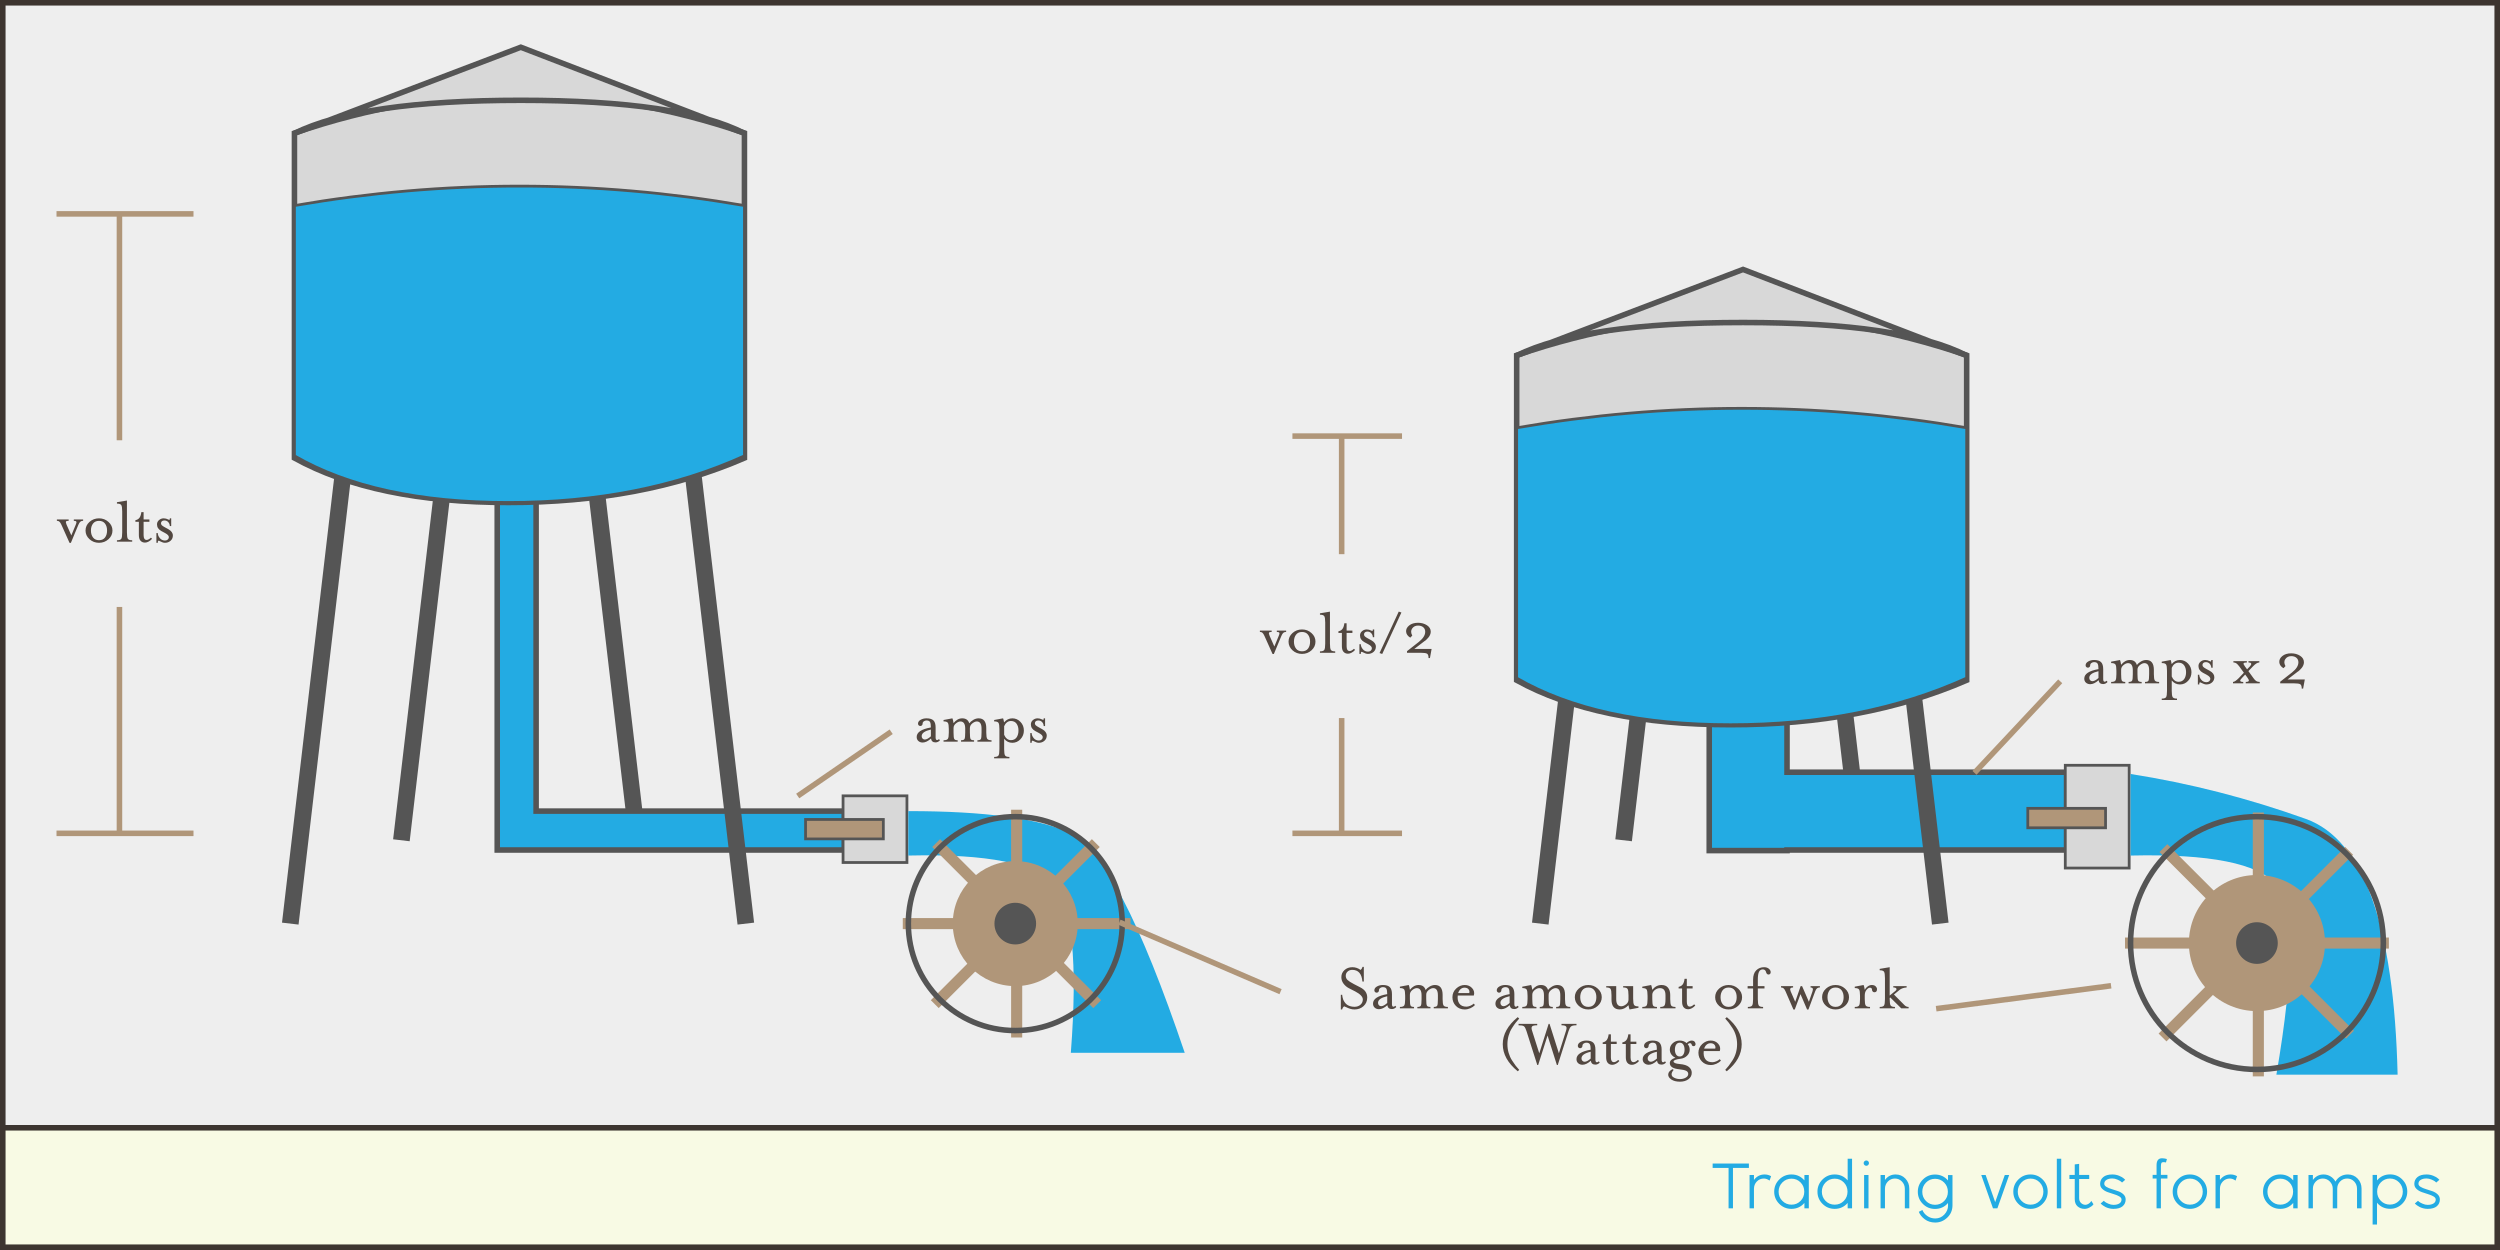 <?xml version="1.0" encoding="UTF-8"?>
<svg width="900px" height="450px" viewBox="0 0 900 450" version="1.1" xmlns="http://www.w3.org/2000/svg" xmlns:xlink="http://www.w3.org/1999/xlink">
    <rect x="0" y="0" width="900" height="450" fill="#808080" stroke="none"/>
    <!-- Generator: Sketch 60.1 (88133) - https://sketch.com -->
    <title>Water_Tower_Trading_volts_for_amps</title>
    <desc>Created with Sketch.</desc>
    <g id="Water_Tower_Trading_volts_for_amps" stroke="none" stroke-width="1" fill="none" fill-rule="evenodd">
        <g id="Illustration_Frame">
            <rect id="Rectangle" stroke="#3D3530" stroke-width="2" fill="#EEEEEE" x="1" y="1" width="898" height="448"></rect>
            <rect id="Rectangle-Copy" stroke="#3D3530" stroke-width="2" fill="#F8FAE4" x="1" y="406" width="898" height="43"></rect>
            <path d="M623.869,435 L623.869,420.456 L629.605,420.456 L629.605,418.872 L616.549,418.872 L616.549,420.456 L622.285,420.456 L622.285,435 L623.869,435 Z M631.424,435 L631.424,427.968 C631.424,426.928 631.768,426.052 632.456,425.34 C633.144,424.628 633.992,424.272 635,424.272 C635.688,424.272 636.368,424.52 637.04,425.016 L637.04,425.016 L637.592,423.432 C636.888,423.016 636.112,422.808 635.264,422.808 C633.68,422.808 632.4,423.464 631.424,424.776 L631.424,424.776 L631.424,423 L629.84,423 L629.84,435 L631.424,435 Z M644.907,435.192 C646.795,435.192 648.355,434.48 649.587,433.056 L649.587,433.056 L649.587,435 L651.171,435 L651.171,423 L649.587,423 L649.587,424.944 C648.371,423.52 646.811,422.808 644.907,422.808 C643.195,422.808 641.735,423.412 640.527,424.62 C639.319,425.828 638.715,427.288 638.715,429 C638.715,430.712 639.319,432.172 640.527,433.38 C641.735,434.588 643.195,435.192 644.907,435.192 Z M644.931,433.68 C643.651,433.68 642.559,433.228 641.655,432.324 C640.751,431.42 640.299,430.312 640.299,429 C640.299,427.688 640.751,426.58 641.655,425.676 C642.559,424.772 643.651,424.32 644.931,424.32 C646.227,424.32 647.319,424.772 648.207,425.676 C649.095,426.58 649.539,427.688 649.539,429 C649.539,430.312 649.095,431.42 648.207,432.324 C647.319,433.228 646.227,433.68 644.931,433.68 Z M660.477,435.192 C662.365,435.192 663.925,434.48 665.157,433.056 L665.157,433.056 L665.157,435 L666.741,435 L666.741,417.144 L665.157,417.144 L665.157,424.944 C663.941,423.52 662.381,422.808 660.477,422.808 C658.765,422.808 657.305,423.412 656.097,424.62 C654.889,425.828 654.285,427.288 654.285,429 C654.285,430.712 654.889,432.172 656.097,433.38 C657.305,434.588 658.765,435.192 660.477,435.192 Z M660.501,433.68 C659.205,433.68 658.109,433.232 657.213,432.336 C656.317,431.424 655.869,430.312 655.869,429 C655.869,427.688 656.317,426.58 657.213,425.676 C658.109,424.772 659.205,424.32 660.501,424.32 C661.797,424.32 662.889,424.772 663.777,425.676 C664.665,426.58 665.109,427.688 665.109,429 C665.109,430.312 664.665,431.42 663.777,432.324 C662.889,433.228 661.797,433.68 660.501,433.68 Z M671.872,419.688 C672.144,419.688 672.368,419.592 672.544,419.4 C672.736,419.208 672.832,418.984 672.832,418.728 C672.832,418.472 672.74,418.248 672.556,418.056 C672.372,417.864 672.144,417.768 671.872,417.768 C671.6,417.768 671.372,417.864 671.188,418.056 C671.004,418.248 670.912,418.472 670.912,418.728 C670.912,418.984 671.004,419.208 671.188,419.4 C671.372,419.592 671.6,419.688 671.872,419.688 Z M672.664,435 L672.664,423 L671.08,423 L671.08,435 L672.664,435 Z M678.587,435 L678.587,427.968 C678.587,426.944 678.935,426.072 679.631,425.352 C680.327,424.632 681.171,424.272 682.163,424.272 C683.155,424.272 683.999,424.632 684.695,425.352 C685.391,426.072 685.739,426.944 685.739,427.968 L685.739,427.968 L685.739,435 L687.347,435 L687.347,427.92 C687.347,426.48 686.875,425.268 685.931,424.284 C684.987,423.3 683.819,422.808 682.427,422.808 C680.843,422.808 679.563,423.464 678.587,424.776 L678.587,424.776 L678.587,423 L677.003,423 L677.003,435 L678.587,435 Z M696.701,440.112 C698.333,440.112 699.769,439.524 701.009,438.348 C702.249,437.172 702.877,435.712 702.893,433.968 L702.893,433.968 L702.893,423.024 L701.285,423.024 L701.285,424.968 C700.053,423.544 698.493,422.832 696.605,422.832 C694.893,422.832 693.433,423.436 692.225,424.644 C691.017,425.852 690.413,427.312 690.413,429.024 C690.413,430.736 691.017,432.196 692.225,433.404 C693.433,434.612 694.893,435.216 696.605,435.216 C698.509,435.216 700.069,434.504 701.285,433.08 L701.285,433.08 L701.285,433.968 L701.309,433.968 C701.293,435.216 700.841,436.308 699.953,437.244 C699.065,438.18 697.981,438.648 696.701,438.648 C695.613,438.648 694.645,438.344 693.797,437.736 C692.949,437.128 692.373,436.416 692.069,435.6 L692.069,435.6 L690.773,436.248 C691.141,437.24 691.849,438.132 692.897,438.924 C693.945,439.716 695.213,440.112 696.701,440.112 Z M696.629,433.728 C695.349,433.728 694.261,433.276 693.365,432.372 C692.469,431.468 692.021,430.36 692.021,429.048 C692.021,427.736 692.469,426.628 693.365,425.724 C694.261,424.82 695.349,424.368 696.629,424.368 C697.925,424.368 699.017,424.82 699.905,425.724 C700.793,426.628 701.237,427.736 701.237,429.048 C701.237,430.36 700.793,431.468 699.905,432.372 C699.017,433.276 697.925,433.728 696.629,433.728 Z M719.059,435 L723.307,423 L721.723,423 L718.267,432.768 L714.835,423 L713.251,423 L717.475,435 L719.059,435 Z M730.981,435.192 C732.693,435.192 734.149,434.584 735.349,433.368 C736.565,432.152 737.173,430.696 737.173,429 C737.173,427.288 736.569,425.828 735.361,424.62 C734.153,423.412 732.693,422.808 730.981,422.808 C729.269,422.808 727.809,423.412 726.601,424.62 C725.393,425.828 724.789,427.288 724.789,429 C724.789,430.712 725.393,432.172 726.601,433.38 C727.809,434.588 729.269,435.192 730.981,435.192 Z M731.005,433.68 C729.725,433.68 728.637,433.228 727.741,432.324 C726.845,431.42 726.397,430.312 726.397,429 C726.397,427.688 726.845,426.576 727.741,425.664 C728.637,424.752 729.725,424.296 731.005,424.296 C732.301,424.296 733.393,424.752 734.281,425.664 C735.169,426.576 735.613,427.688 735.613,429 C735.613,430.312 735.169,431.42 734.281,432.324 C733.393,433.228 732.301,433.68 731.005,433.68 Z M742.04,435 L742.04,417.144 L740.456,417.144 L740.456,435 L742.04,435 Z M750.459,435.192 C751.051,435.192 751.627,435.036 752.187,434.724 C752.747,434.412 753.107,434.168 753.267,433.992 C753.427,433.816 753.555,433.664 753.651,433.536 L753.651,433.536 L752.859,432.312 C752.859,432.376 752.775,432.516 752.607,432.732 C752.439,432.948 752.179,433.168 751.827,433.392 C751.475,433.616 751.115,433.728 750.747,433.728 C750.155,433.728 749.631,433.512 749.175,433.08 C748.719,432.648 748.491,432.064 748.491,431.328 L748.491,431.328 L748.491,424.44 L752.115,424.44 L752.115,422.976 L748.491,422.976 L748.491,418.992 L746.907,419.184 L746.907,422.976 L744.987,422.976 L744.987,424.44 L746.907,424.44 L746.907,431.688 C746.907,432.824 747.247,433.692 747.927,434.292 C748.607,434.892 749.451,435.192 750.459,435.192 Z M760.821,435.192 C762.293,435.192 763.397,434.88 764.133,434.256 C764.869,433.632 765.237,432.816 765.237,431.808 C765.237,431.088 764.973,430.476 764.445,429.972 C763.917,429.468 763.273,429.084 762.513,428.82 C761.753,428.556 760.997,428.312 760.245,428.088 C759.493,427.864 758.853,427.596 758.325,427.284 C757.797,426.972 757.533,426.6 757.533,426.168 C757.533,425.56 757.801,425.088 758.337,424.752 C758.873,424.416 759.573,424.248 760.437,424.248 C761.045,424.248 761.653,424.384 762.261,424.656 C762.869,424.928 763.273,425.144 763.473,425.304 C763.673,425.464 763.829,425.6 763.941,425.712 L763.941,425.712 L765.069,424.728 L764.565,424.248 C764.229,423.928 763.677,423.608 762.909,423.288 C762.141,422.968 761.325,422.808 760.461,422.808 C759.005,422.808 757.905,423.124 757.161,423.756 C756.417,424.388 756.045,425.2 756.045,426.192 C756.045,426.912 756.309,427.52 756.837,428.016 C757.365,428.512 758.009,428.896 758.769,429.168 C759.529,429.44 760.285,429.688 761.037,429.912 C761.789,430.136 762.429,430.404 762.957,430.716 C763.485,431.028 763.749,431.4 763.749,431.832 C763.749,432.44 763.485,432.912 762.957,433.248 C762.429,433.584 761.725,433.752 760.845,433.752 C760.253,433.752 759.653,433.616 759.045,433.344 C758.437,433.072 758.033,432.856 757.833,432.696 C757.633,432.536 757.477,432.4 757.365,432.288 L757.365,432.288 L756.237,433.248 L756.429,433.464 C756.557,433.592 756.757,433.752 757.029,433.944 C757.301,434.136 757.609,434.324 757.953,434.508 C758.297,434.692 758.725,434.852 759.237,434.988 C759.749,435.124 760.277,435.192 760.821,435.192 Z M777.923,435 L777.923,424.272 L780.275,424.272 L780.275,422.952 L777.923,422.952 L777.923,420.048 C777.923,419.392 777.979,418.948 778.091,418.716 C778.203,418.484 778.435,418.368 778.787,418.368 C779.107,418.368 779.427,418.408 779.747,418.488 L779.747,418.488 L780.083,417.264 L779.867,417.192 C779.723,417.144 779.503,417.096 779.207,417.048 C778.911,417 778.619,416.976 778.331,416.976 C777.019,416.976 776.363,417.808 776.363,419.472 L776.363,419.472 L776.363,422.952 L774.947,422.952 L774.947,424.272 L776.363,424.272 L776.363,435 L777.923,435 Z M788.357,435.192 C790.069,435.192 791.525,434.584 792.725,433.368 C793.941,432.152 794.549,430.696 794.549,429 C794.549,427.288 793.945,425.828 792.737,424.62 C791.529,423.412 790.069,422.808 788.357,422.808 C786.645,422.808 785.185,423.412 783.977,424.62 C782.769,425.828 782.165,427.288 782.165,429 C782.165,430.712 782.769,432.172 783.977,433.38 C785.185,434.588 786.645,435.192 788.357,435.192 Z M788.381,433.68 C787.101,433.68 786.013,433.228 785.117,432.324 C784.221,431.42 783.773,430.312 783.773,429 C783.773,427.688 784.221,426.576 785.117,425.664 C786.013,424.752 787.101,424.296 788.381,424.296 C789.677,424.296 790.769,424.752 791.657,425.664 C792.545,426.576 792.989,427.688 792.989,429 C792.989,430.312 792.545,431.42 791.657,432.324 C790.769,433.228 789.677,433.68 788.381,433.68 Z M799.176,435 L799.176,427.968 C799.176,426.928 799.52,426.052 800.208,425.34 C800.896,424.628 801.744,424.272 802.752,424.272 C803.44,424.272 804.12,424.52 804.792,425.016 L804.792,425.016 L805.344,423.432 C804.64,423.016 803.864,422.808 803.016,422.808 C801.432,422.808 800.152,423.464 799.176,424.776 L799.176,424.776 L799.176,423 L797.592,423 L797.592,435 L799.176,435 Z M820.885,435.192 C822.773,435.192 824.333,434.48 825.565,433.056 L825.565,433.056 L825.565,435 L827.149,435 L827.149,423 L825.565,423 L825.565,424.944 C824.349,423.52 822.789,422.808 820.885,422.808 C819.173,422.808 817.713,423.412 816.505,424.62 C815.297,425.828 814.693,427.288 814.693,429 C814.693,430.712 815.297,432.172 816.505,433.38 C817.713,434.588 819.173,435.192 820.885,435.192 Z M820.909,433.68 C819.629,433.68 818.537,433.228 817.633,432.324 C816.729,431.42 816.277,430.312 816.277,429 C816.277,427.688 816.729,426.58 817.633,425.676 C818.537,424.772 819.629,424.32 820.909,424.32 C822.205,424.32 823.297,424.772 824.185,425.676 C825.073,426.58 825.517,427.688 825.517,429 C825.517,430.312 825.073,431.42 824.185,432.324 C823.297,433.228 822.205,433.68 820.909,433.68 Z M832.64,435 L832.64,427.968 C832.64,426.944 832.988,426.072 833.684,425.352 C834.38,424.632 835.224,424.272 836.216,424.272 C837.208,424.272 838.052,424.632 838.748,425.352 C839.444,426.072 839.792,426.944 839.792,427.968 L839.792,427.968 L839.792,435 L841.4,435 L841.4,427.968 C841.4,426.928 841.744,426.052 842.432,425.34 C843.12,424.628 843.968,424.272 844.976,424.272 C845.984,424.272 846.828,424.628 847.508,425.34 C848.188,426.052 848.528,426.928 848.528,427.968 L848.528,427.968 L848.528,435 L850.16,435 L850.16,427.92 C850.16,426.48 849.688,425.268 848.744,424.284 C847.8,423.3 846.632,422.808 845.24,422.808 C844.248,422.808 843.36,423.04 842.576,423.504 C841.792,423.968 841.192,424.592 840.776,425.376 C840.344,424.592 839.748,423.968 838.988,423.504 C838.228,423.04 837.392,422.808 836.48,422.808 C834.896,422.808 833.616,423.464 832.64,424.776 L832.64,424.776 L832.64,423 L831.056,423 L831.056,435 L832.64,435 Z M855.723,440.832 L855.723,432.984 C856.939,434.44 858.507,435.168 860.427,435.168 C862.139,435.168 863.599,434.564 864.807,433.356 C866.015,432.148 866.619,430.688 866.619,428.976 C866.619,427.264 866.015,425.804 864.807,424.596 C863.599,423.388 862.139,422.784 860.427,422.784 C858.523,422.784 856.955,423.504 855.723,424.944 L855.723,424.944 L855.723,422.976 L854.139,422.976 L854.139,440.832 L855.723,440.832 Z M860.379,433.656 C859.099,433.656 858.011,433.208 857.115,432.312 C856.219,431.4 855.771,430.288 855.771,428.976 C855.771,427.664 856.219,426.552 857.115,425.64 C858.011,424.728 859.099,424.272 860.379,424.272 C861.659,424.272 862.751,424.728 863.655,425.64 C864.559,426.552 865.011,427.664 865.011,428.976 C865.011,430.288 864.559,431.396 863.655,432.3 C862.751,433.204 861.659,433.656 860.379,433.656 Z M873.933,435.192 C875.405,435.192 876.509,434.88 877.245,434.256 C877.981,433.632 878.349,432.816 878.349,431.808 C878.349,431.088 878.085,430.476 877.557,429.972 C877.029,429.468 876.385,429.084 875.625,428.82 C874.865,428.556 874.109,428.312 873.357,428.088 C872.605,427.864 871.965,427.596 871.437,427.284 C870.909,426.972 870.645,426.6 870.645,426.168 C870.645,425.56 870.913,425.088 871.449,424.752 C871.985,424.416 872.685,424.248 873.549,424.248 C874.157,424.248 874.765,424.384 875.373,424.656 C875.981,424.928 876.385,425.144 876.585,425.304 C876.785,425.464 876.941,425.6 877.053,425.712 L877.053,425.712 L878.181,424.728 L877.677,424.248 C877.341,423.928 876.789,423.608 876.021,423.288 C875.253,422.968 874.437,422.808 873.573,422.808 C872.117,422.808 871.017,423.124 870.273,423.756 C869.529,424.388 869.157,425.2 869.157,426.192 C869.157,426.912 869.421,427.52 869.949,428.016 C870.477,428.512 871.121,428.896 871.881,429.168 C872.641,429.44 873.397,429.688 874.149,429.912 C874.901,430.136 875.541,430.404 876.069,430.716 C876.597,431.028 876.861,431.4 876.861,431.832 C876.861,432.44 876.597,432.912 876.069,433.248 C875.541,433.584 874.837,433.752 873.957,433.752 C873.365,433.752 872.765,433.616 872.157,433.344 C871.549,433.072 871.145,432.856 870.945,432.696 C870.745,432.536 870.589,432.4 870.477,432.288 L870.477,432.288 L869.349,433.248 L869.541,433.464 C869.669,433.592 869.869,433.752 870.141,433.944 C870.413,434.136 870.721,434.324 871.065,434.508 C871.409,434.692 871.837,434.852 872.349,434.988 C872.861,435.124 873.389,435.192 873.933,435.192 Z" id="Tradingvoltsforamps" fill="#23ABE3" fill-rule="nonzero"></path>
        </g>
        <g transform="translate(20, 17)">
            <g id="Water-2" transform="translate(433, 80)">
                <g id="Water-Tower" transform="translate(93, 0)" stroke="#555555">
                    <line x1="38.5" y1="43.5" x2="57.5" y2="205.5" id="Line-Copy-2" stroke-width="6" transform="translate(48, 124.5) scale(-1, 1) translate(-48, -124.5) "></line>
                    <line x1="104.5" y1="43.5" x2="123.5" y2="205.5" id="Line-Copy-3" stroke-width="6"></line>
                    <path d="M97.324,158.648 L69.324,158.648 L69.324,209.213 L97.324,209.213 L97.324,209 L198,209 L198,181 L97.324,181 L97.324,158.648 Z" id="Combined-Shape" stroke-width="2" fill="#23ABE3"></path>
                    <line x1="133.5" y1="73.5" x2="152.5" y2="235.5" id="Line" stroke-width="6"></line>
                    <line x1="8.5" y1="73.5" x2="27.5" y2="235.5" id="Line-Copy" stroke-width="6" transform="translate(18, 154.5) scale(-1, 1) translate(-18, -154.5) "></line>
                    <path d="M0,30.895 L0,147.895 C19.333,158.561 45,163.895 77,163.895 C109,163.895 137.333,158.561 162,147.895 L162,30.895 C135,21.632 108,17 81,17 C54,17 27,21.632 0,30.895 Z" id="Path-3" stroke-width="2" fill="#D8D8D8"></path>
                    <path d="M0,57 L0,147.109 C19.333,158.299 45,163.895 77,163.895 C109,163.895 137.333,158.299 162,147.109 L162,57 C135,52.333 108,50 81,50 C54,50 27,52.333 0,57 Z" id="Path-3-Copy" fill="#23ABE3"></path>
                    <path d="M0,31 L81.491,0 L162,31 C146.636,23.07 119.8,19.105 81.491,19.105 C43.182,19.105 16.018,23.07 0,31 Z" id="Path-2" stroke-width="2" fill="#D8D8D8"></path>
                </g>
                <g id="Valve" transform="translate(276, 178)" stroke="#555555">
                    <path d="M14.5,0.5 L14.5,37.5 L37.5,37.5 L37.5,0.5 L14.5,0.5 Z" id="Rectangle-2" fill="#D8D8D8"></path>
                    <rect id="Rectangle-3" fill="#B09679" transform="translate(15, 19.5) rotate(-270) translate(-15, -19.5) " x="11.5" y="5.5" width="7" height="28"></rect>
                </g>
                <path d="M314,181.635 C335.33,184.982 356.361,190.373 377.091,197.807 C397.822,205.241 408.839,235.932 410.142,289.879 L366.5,289.879 C373,251.96 373,229.167 366.5,221.5 C360,213.833 342.5,210.333 314,211 L314,181.635 Z" id="Path-4" fill="#23ABE3"></path>
                <g id="Labels" transform="translate(0, 59)">
                    <line x1="50.729" y1="1" x2="13.271" y2="1" id="Line-2" stroke="#B09679" stroke-width="2" stroke-linecap="square"></line>
                    <line x1="50.729" y1="144" x2="13.271" y2="144" id="Line-2-Copy" stroke="#B09679" stroke-width="2" stroke-linecap="square"></line>
                    <line x1="30" y1="2.5" x2="30" y2="42.5" id="Line-3" stroke="#B09679" stroke-width="2" stroke-linecap="square"></line>
                    <line x1="30" y1="103.5" x2="30" y2="143.5" id="Line-3-Copy" stroke="#B09679" stroke-width="2" stroke-linecap="square"></line>
                    <line x1="258" y1="90" x2="287.5" y2="121.5" id="Line-4" stroke="#B09679" stroke-width="2" stroke-linecap="square" transform="translate(273, 106) scale(-1, 1) translate(-273, -106) "></line>
                    <line x1="306" y1="199" x2="245" y2="207" id="Line-4-Copy" stroke="#B09679" stroke-width="2" stroke-linecap="square"></line>
                    <path d="M299.496,90.312 C300.424,90.312 301.424,89.832 302.496,88.872 C302.624,89.8 303.168,90.264 304.128,90.264 C304.72,90.264 305.248,90.016 305.712,89.52 L305.712,89.52 L305.376,89.064 C305.136,89.304 304.912,89.424 304.704,89.424 C304.336,89.424 304.152,89.112 304.152,88.488 L304.152,88.488 L304.152,84.864 C304.152,83.712 303.896,82.88 303.384,82.368 C302.872,81.856 302.032,81.6 300.864,81.6 C300.064,81.6 299.356,81.78 298.74,82.14 C298.124,82.5 297.816,82.96 297.816,83.52 C297.816,83.76 297.896,83.96 298.056,84.12 C298.216,84.28 298.416,84.36 298.656,84.36 C298.88,84.36 299.072,84.28 299.232,84.12 C299.392,83.96 299.472,83.76 299.472,83.52 C299.472,83.168 299.62,82.888 299.916,82.68 C300.212,82.472 300.52,82.368 300.84,82.368 C301.496,82.368 301.928,82.552 302.136,82.92 C302.344,83.288 302.448,83.944 302.448,84.888 C299.04,85.48 297.336,86.616 297.336,88.296 C297.336,88.92 297.544,89.412 297.96,89.772 C298.376,90.132 298.888,90.312 299.496,90.312 Z M300.264,89.232 C299.944,89.232 299.676,89.12 299.46,88.896 C299.244,88.672 299.136,88.376 299.136,88.008 C299.136,86.936 300.24,86.144 302.448,85.632 L302.448,85.632 L302.448,88.08 C301.584,88.848 300.856,89.232 300.264,89.232 Z M312.096,90 L312.096,89.496 C311.44,89.496 311.028,89.34 310.86,89.028 C310.692,88.716 310.608,87.936 310.608,86.688 L310.608,86.688 L310.608,85.128 C310.608,84.456 310.896,83.888 311.472,83.424 C312.048,82.96 312.584,82.728 313.08,82.728 C314.232,82.728 314.808,83.584 314.808,85.296 L314.808,85.296 L314.808,86.688 C314.808,87.952 314.724,88.736 314.556,89.04 C314.388,89.344 313.968,89.496 313.296,89.496 L313.296,89.496 L313.296,90 L318,90 L318,89.496 C317.328,89.496 316.908,89.344 316.74,89.04 C316.572,88.736 316.488,87.952 316.488,86.688 L316.488,86.688 L316.488,85.128 C316.488,84.456 316.78,83.888 317.364,83.424 C317.948,82.96 318.488,82.728 318.984,82.728 C320.12,82.728 320.688,83.584 320.688,85.296 L320.688,85.296 L320.688,86.688 C320.688,87.952 320.608,88.736 320.448,89.04 C320.288,89.344 319.872,89.496 319.2,89.496 L319.2,89.496 L319.2,90 L324.288,90 L324.288,89.496 C323.488,89.496 322.972,89.328 322.74,88.992 C322.508,88.656 322.392,87.888 322.392,86.688 L322.392,86.688 L322.392,85.176 C322.392,82.792 321.472,81.6 319.632,81.6 C318.976,81.6 318.332,81.788 317.7,82.164 C317.068,82.54 316.592,82.952 316.272,83.4 C315.904,82.2 315.056,81.6 313.728,81.6 C312.56,81.6 311.52,82.176 310.608,83.328 C310.48,82.48 310.344,81.904 310.2,81.6 L310.2,81.6 L307.008,82.2 L307.008,82.704 C307.808,82.704 308.324,82.872 308.556,83.208 C308.788,83.544 308.904,84.304 308.904,85.488 L308.904,85.488 L308.904,86.688 C308.904,87.888 308.788,88.656 308.556,88.992 C308.324,89.328 307.808,89.496 307.008,89.496 L307.008,89.496 L307.008,90 L312.096,90 Z M330.72,96 L330.72,95.496 C329.92,95.496 329.404,95.328 329.172,94.992 C328.94,94.656 328.824,93.896 328.824,92.712 L328.824,92.712 L328.824,88.968 C329.608,89.928 330.592,90.408 331.776,90.408 C332.912,90.408 333.888,89.976 334.704,89.112 C335.52,88.248 335.928,87.208 335.928,85.992 C335.928,84.776 335.52,83.74 334.704,82.884 C333.888,82.028 332.912,81.6 331.776,81.6 C330.608,81.6 329.616,82.088 328.8,83.064 C328.656,82.264 328.536,81.776 328.44,81.6 L328.44,81.6 L325.224,82.2 L325.224,82.704 C326.024,82.704 326.54,82.868 326.772,83.196 C327.004,83.524 327.12,84.288 327.12,85.488 L327.12,85.488 L327.12,92.712 C327.12,93.912 327.004,94.676 326.772,95.004 C326.54,95.332 326.024,95.496 325.224,95.496 L325.224,95.496 L325.224,96 L330.72,96 Z M331.272,89.448 C330.728,89.448 330.244,89.276 329.82,88.932 C329.396,88.588 329.064,88.12 328.824,87.528 L328.824,87.528 L328.824,84.432 C329.064,83.856 329.396,83.4 329.82,83.064 C330.244,82.728 330.728,82.56 331.272,82.56 C332.152,82.56 332.824,82.88 333.288,83.52 C333.752,84.16 333.984,84.984 333.984,85.992 C333.984,87 333.752,87.832 333.288,88.488 C332.824,89.128 332.152,89.448 331.272,89.448 Z M338.736,90.408 C338.736,90.088 338.768,89.872 338.832,89.76 C338.896,89.648 339.008,89.62 339.168,89.676 C339.328,89.732 339.5,89.812 339.684,89.916 C339.868,90.02 340.112,90.128 340.416,90.24 C340.72,90.352 341.016,90.408 341.304,90.408 C342.104,90.408 342.78,90.164 343.332,89.676 C343.884,89.188 344.16,88.56 344.16,87.792 C344.16,86.88 343.608,86.112 342.504,85.488 L342.504,85.488 L341.352,84.864 C340.792,84.56 340.408,84.308 340.2,84.108 C339.992,83.908 339.888,83.672 339.888,83.4 C339.888,83.096 339.992,82.848 340.2,82.656 C340.408,82.464 340.712,82.368 341.112,82.368 C341.688,82.368 342.156,82.572 342.516,82.98 C342.876,83.388 343.056,83.856 343.056,84.384 L343.056,84.384 L343.56,84.384 L343.56,81.6 L343.056,81.6 C343.056,81.92 343.02,82.1 342.948,82.14 C342.876,82.18 342.744,82.144 342.552,82.032 C341.976,81.744 341.416,81.6 340.872,81.6 C340.232,81.6 339.668,81.808 339.18,82.224 C338.692,82.64 338.448,83.16 338.448,83.784 C338.448,84.808 338.976,85.608 340.032,86.184 L340.032,86.184 L341.376,86.904 C342.272,87.384 342.72,87.872 342.72,88.368 C342.72,88.704 342.588,88.992 342.324,89.232 C342.06,89.472 341.736,89.592 341.352,89.592 C340.568,89.592 339.936,89.3 339.456,88.716 C338.976,88.132 338.736,87.528 338.736,86.904 L338.736,86.904 L338.232,86.904 L338.232,90.408 L338.736,90.408 Z M354.576,90 L354.576,89.496 C353.312,89.496 353.144,89.032 354.072,88.104 L354.072,88.104 L355.272,86.832 L356.184,88.104 C356.536,88.568 356.66,88.916 356.556,89.148 C356.452,89.38 356.088,89.496 355.464,89.496 L355.464,89.496 L355.464,90 L360.504,90 L360.504,89.496 C360.008,89.496 359.596,89.396 359.268,89.196 C358.94,88.996 358.592,88.632 358.224,88.104 L358.224,88.104 L356.424,85.608 L358.056,83.904 C358.952,82.96 359.72,82.488 360.36,82.488 L360.36,82.488 L360.36,82.008 L356.448,82.008 L356.448,82.488 C356.96,82.488 357.28,82.604 357.408,82.836 C357.536,83.068 357.384,83.424 356.952,83.904 L356.952,83.904 L355.944,84.96 L355.176,83.904 C354.76,83.36 354.6,82.988 354.696,82.788 C354.792,82.588 355.184,82.488 355.872,82.488 L355.872,82.488 L355.872,82.008 L351.024,82.008 L351.024,82.488 C351.424,82.488 351.768,82.584 352.056,82.776 C352.344,82.968 352.704,83.344 353.136,83.904 L353.136,83.904 L354.792,86.184 L352.968,88.104 C352.04,89.032 351.344,89.496 350.88,89.496 L350.88,89.496 L350.88,90 L354.576,90 Z M376.128,91.896 L376.728,88.608 L370.512,88.608 L374.208,85.776 L374.448,85.632 C374.592,85.52 374.772,85.356 374.988,85.14 C375.204,84.924 375.42,84.688 375.636,84.432 C375.852,84.176 376.036,83.864 376.188,83.496 C376.34,83.128 376.416,82.768 376.416,82.416 C376.416,81.456 375.96,80.68 375.048,80.088 C374.136,79.496 373.064,79.2 371.832,79.2 C370.504,79.2 369.44,79.524 368.64,80.172 C367.84,80.82 367.476,81.572 367.548,82.428 C367.62,83.284 368.12,83.992 369.048,84.552 L369.048,84.552 L369.768,83.808 C369.24,82.816 369.224,81.968 369.72,81.264 C370.216,80.56 370.92,80.208 371.832,80.208 C372.616,80.208 373.244,80.408 373.716,80.808 C374.188,81.208 374.424,81.752 374.424,82.44 C374.424,83.656 373.656,84.872 372.12,86.088 L372.12,86.088 L367.872,89.424 L367.872,90 L372.816,90 C374.016,90 374.784,90.116 375.12,90.348 C375.456,90.58 375.624,91.096 375.624,91.896 L375.624,91.896 L376.128,91.896 Z" id="ampsx2" fill="#524740" fill-rule="nonzero"></path>
                    <path d="M30.176,207.408 C30.272,206.96 30.504,206.584 30.872,206.28 C31.032,206.312 31.312,206.428 31.712,206.628 C32.112,206.828 32.56,207.008 33.056,207.168 C33.552,207.328 34.072,207.408 34.616,207.408 C35.896,207.408 36.98,207.008 37.868,206.208 C38.756,205.408 39.2,204.368 39.2,203.088 C39.2,201.504 38.36,200.288 36.68,199.44 L36.68,199.44 L34.4,198.264 C33.296,197.688 32.532,197.196 32.108,196.788 C31.684,196.38 31.472,195.88 31.472,195.288 C31.472,194.68 31.692,194.172 32.132,193.764 C32.572,193.356 33.128,193.152 33.8,193.152 C36.008,193.152 37.232,194.552 37.472,197.352 L37.472,197.352 L37.976,197.352 L37.976,192.072 L37.496,192.072 C37.4,192.504 37.168,192.872 36.8,193.176 C35.904,192.52 34.928,192.192 33.872,192.192 C32.72,192.192 31.768,192.536 31.016,193.224 C30.264,193.912 29.888,194.76 29.888,195.768 C29.888,196.632 30.144,197.408 30.656,198.096 C31.168,198.784 31.8,199.328 32.552,199.728 L32.552,199.728 L34.856,200.904 C36.696,201.864 37.616,202.832 37.616,203.808 C37.616,204.576 37.332,205.208 36.764,205.704 C36.196,206.2 35.48,206.448 34.616,206.448 C34.024,206.448 33.484,206.368 32.996,206.208 C32.508,206.048 32.116,205.848 31.82,205.608 C31.524,205.368 31.264,205.08 31.04,204.744 C30.816,204.408 30.652,204.104 30.548,203.832 C30.444,203.56 30.364,203.276 30.308,202.98 C30.252,202.684 30.22,202.484 30.212,202.38 C30.204,202.276 30.2,202.192 30.2,202.128 L30.2,202.128 L29.696,202.128 L29.696,207.408 L30.176,207.408 Z M43.448,207.312 C44.376,207.312 45.376,206.832 46.448,205.872 C46.576,206.8 47.12,207.264 48.08,207.264 C48.672,207.264 49.2,207.016 49.664,206.52 L49.664,206.52 L49.328,206.064 C49.088,206.304 48.864,206.424 48.656,206.424 C48.288,206.424 48.104,206.112 48.104,205.488 L48.104,205.488 L48.104,201.864 C48.104,200.712 47.848,199.88 47.336,199.368 C46.824,198.856 45.984,198.6 44.816,198.6 C44.016,198.6 43.308,198.78 42.692,199.14 C42.076,199.5 41.768,199.96 41.768,200.52 C41.768,200.76 41.848,200.96 42.008,201.12 C42.168,201.28 42.368,201.36 42.608,201.36 C42.832,201.36 43.024,201.28 43.184,201.12 C43.344,200.96 43.424,200.76 43.424,200.52 C43.424,200.168 43.572,199.888 43.868,199.68 C44.164,199.472 44.472,199.368 44.792,199.368 C45.448,199.368 45.88,199.552 46.088,199.92 C46.296,200.288 46.4,200.944 46.4,201.888 C42.992,202.48 41.288,203.616 41.288,205.296 C41.288,205.92 41.496,206.412 41.912,206.772 C42.328,207.132 42.84,207.312 43.448,207.312 Z M44.216,206.232 C43.896,206.232 43.628,206.12 43.412,205.896 C43.196,205.672 43.088,205.376 43.088,205.008 C43.088,203.936 44.192,203.144 46.4,202.632 L46.4,202.632 L46.4,205.08 C45.536,205.848 44.808,206.232 44.216,206.232 Z M56.048,207 L56.048,206.496 C55.392,206.496 54.98,206.34 54.812,206.028 C54.644,205.716 54.56,204.936 54.56,203.688 L54.56,203.688 L54.56,202.128 C54.56,201.456 54.848,200.888 55.424,200.424 C56,199.96 56.536,199.728 57.032,199.728 C58.184,199.728 58.76,200.584 58.76,202.296 L58.76,202.296 L58.76,203.688 C58.76,204.952 58.676,205.736 58.508,206.04 C58.34,206.344 57.92,206.496 57.248,206.496 L57.248,206.496 L57.248,207 L61.952,207 L61.952,206.496 C61.28,206.496 60.86,206.344 60.692,206.04 C60.524,205.736 60.44,204.952 60.44,203.688 L60.44,203.688 L60.44,202.128 C60.44,201.456 60.732,200.888 61.316,200.424 C61.9,199.96 62.44,199.728 62.936,199.728 C64.072,199.728 64.64,200.584 64.64,202.296 L64.64,202.296 L64.64,203.688 C64.64,204.952 64.56,205.736 64.4,206.04 C64.24,206.344 63.824,206.496 63.152,206.496 L63.152,206.496 L63.152,207 L68.24,207 L68.24,206.496 C67.44,206.496 66.924,206.328 66.692,205.992 C66.46,205.656 66.344,204.888 66.344,203.688 L66.344,203.688 L66.344,202.176 C66.344,199.792 65.424,198.6 63.584,198.6 C62.928,198.6 62.284,198.788 61.652,199.164 C61.02,199.54 60.544,199.952 60.224,200.4 C59.856,199.2 59.008,198.6 57.68,198.6 C56.512,198.6 55.472,199.176 54.56,200.328 C54.432,199.48 54.296,198.904 54.152,198.6 L54.152,198.6 L50.96,199.2 L50.96,199.704 C51.76,199.704 52.276,199.872 52.508,200.208 C52.74,200.544 52.856,201.304 52.856,202.488 L52.856,202.488 L52.856,203.688 C52.856,204.888 52.74,205.656 52.508,205.992 C52.276,206.328 51.76,206.496 50.96,206.496 L50.96,206.496 L50.96,207 L56.048,207 Z M74.312,207.408 C74.984,207.408 75.656,207.26 76.328,206.964 C77,206.668 77.552,206.288 77.984,205.824 L77.984,205.824 L77.552,205.296 C77.216,205.616 76.792,205.88 76.28,206.088 C75.768,206.296 75.312,206.4 74.912,206.4 C73.728,206.4 72.876,206.028 72.356,205.284 C71.836,204.54 71.648,203.576 71.792,202.392 L71.792,202.392 L77.576,202.392 C77.864,201.384 77.664,200.5 76.976,199.74 C76.288,198.98 75.4,198.6 74.312,198.6 C73.16,198.6 72.132,199.024 71.228,199.872 C70.324,200.72 69.872,201.76 69.872,202.992 C69.872,204.224 70.288,205.268 71.12,206.124 C71.952,206.98 73.016,207.408 74.312,207.408 Z M75.92,201.504 L71.936,201.504 C72.112,200.912 72.404,200.44 72.812,200.088 C73.22,199.736 73.68,199.56 74.192,199.56 C74.912,199.56 75.42,199.772 75.716,200.196 C76.012,200.62 76.08,201.056 75.92,201.504 L75.92,201.504 Z M87.512,207.312 C88.44,207.312 89.44,206.832 90.512,205.872 C90.64,206.8 91.184,207.264 92.144,207.264 C92.736,207.264 93.264,207.016 93.728,206.52 L93.728,206.52 L93.392,206.064 C93.152,206.304 92.928,206.424 92.72,206.424 C92.352,206.424 92.168,206.112 92.168,205.488 L92.168,205.488 L92.168,201.864 C92.168,200.712 91.912,199.88 91.4,199.368 C90.888,198.856 90.048,198.6 88.88,198.6 C88.08,198.6 87.372,198.78 86.756,199.14 C86.14,199.5 85.832,199.96 85.832,200.52 C85.832,200.76 85.912,200.96 86.072,201.12 C86.232,201.28 86.432,201.36 86.672,201.36 C86.896,201.36 87.088,201.28 87.248,201.12 C87.408,200.96 87.488,200.76 87.488,200.52 C87.488,200.168 87.636,199.888 87.932,199.68 C88.228,199.472 88.536,199.368 88.856,199.368 C89.512,199.368 89.944,199.552 90.152,199.92 C90.36,200.288 90.464,200.944 90.464,201.888 C87.056,202.48 85.352,203.616 85.352,205.296 C85.352,205.92 85.56,206.412 85.976,206.772 C86.392,207.132 86.904,207.312 87.512,207.312 Z M88.28,206.232 C87.96,206.232 87.692,206.12 87.476,205.896 C87.26,205.672 87.152,205.376 87.152,205.008 C87.152,203.936 88.256,203.144 90.464,202.632 L90.464,202.632 L90.464,205.08 C89.6,205.848 88.872,206.232 88.28,206.232 Z M100.112,207 L100.112,206.496 C99.456,206.496 99.044,206.34 98.876,206.028 C98.708,205.716 98.624,204.936 98.624,203.688 L98.624,203.688 L98.624,202.128 C98.624,201.456 98.912,200.888 99.488,200.424 C100.064,199.96 100.6,199.728 101.096,199.728 C102.248,199.728 102.824,200.584 102.824,202.296 L102.824,202.296 L102.824,203.688 C102.824,204.952 102.74,205.736 102.572,206.04 C102.404,206.344 101.984,206.496 101.312,206.496 L101.312,206.496 L101.312,207 L106.016,207 L106.016,206.496 C105.344,206.496 104.924,206.344 104.756,206.04 C104.588,205.736 104.504,204.952 104.504,203.688 L104.504,203.688 L104.504,202.128 C104.504,201.456 104.796,200.888 105.38,200.424 C105.964,199.96 106.504,199.728 107,199.728 C108.136,199.728 108.704,200.584 108.704,202.296 L108.704,202.296 L108.704,203.688 C108.704,204.952 108.624,205.736 108.464,206.04 C108.304,206.344 107.888,206.496 107.216,206.496 L107.216,206.496 L107.216,207 L112.304,207 L112.304,206.496 C111.504,206.496 110.988,206.328 110.756,205.992 C110.524,205.656 110.408,204.888 110.408,203.688 L110.408,203.688 L110.408,202.176 C110.408,199.792 109.488,198.6 107.648,198.6 C106.992,198.6 106.348,198.788 105.716,199.164 C105.084,199.54 104.608,199.952 104.288,200.4 C103.92,199.2 103.072,198.6 101.744,198.6 C100.576,198.6 99.536,199.176 98.624,200.328 C98.496,199.48 98.36,198.904 98.216,198.6 L98.216,198.6 L95.024,199.2 L95.024,199.704 C95.824,199.704 96.34,199.872 96.572,200.208 C96.804,200.544 96.92,201.304 96.92,202.488 L96.92,202.488 L96.92,203.688 C96.92,204.888 96.804,205.656 96.572,205.992 C96.34,206.328 95.824,206.496 95.024,206.496 L95.024,206.496 L95.024,207 L100.112,207 Z M118.784,207.408 C120.112,207.408 121.252,206.976 122.204,206.112 C123.156,205.248 123.632,204.208 123.632,202.992 C123.632,201.776 123.152,200.744 122.192,199.896 C121.248,199.032 120.112,198.6 118.784,198.6 C117.456,198.6 116.316,199.028 115.364,199.884 C114.412,200.74 113.936,201.776 113.936,202.992 C113.936,204.208 114.412,205.248 115.364,206.112 C116.316,206.976 117.456,207.408 118.784,207.408 Z M118.784,206.472 C117.84,206.472 117.12,206.144 116.624,205.488 C116.128,204.832 115.88,204 115.88,202.992 C115.88,201.984 116.128,201.152 116.624,200.496 C117.12,199.84 117.84,199.512 118.784,199.512 C119.728,199.512 120.448,199.836 120.944,200.484 C121.44,201.132 121.688,201.968 121.688,202.992 C121.688,204.016 121.44,204.856 120.944,205.512 C120.448,206.152 119.728,206.472 118.784,206.472 Z M133.64,207.408 L136.856,206.808 L136.856,206.304 C136.04,206.304 135.516,206.136 135.284,205.8 C135.052,205.464 134.936,204.696 134.936,203.496 L134.936,203.496 L134.936,199.008 L131.336,199.008 L131.336,199.488 C132.152,199.488 132.676,199.656 132.908,199.992 C133.14,200.328 133.256,201.096 133.256,202.296 L133.256,202.296 L133.256,203.88 C133.256,204.552 132.96,205.116 132.368,205.572 C131.776,206.028 131.208,206.256 130.664,206.256 C129.448,206.256 128.84,205.4 128.84,203.688 L128.84,203.688 L128.84,199.008 L125.24,199.008 L125.24,199.488 C126.04,199.488 126.556,199.656 126.788,199.992 C127.02,200.328 127.136,201.096 127.136,202.296 L127.136,202.296 L127.136,203.808 C127.136,206.208 128.128,207.408 130.112,207.408 C131.216,207.408 132.264,206.896 133.256,205.872 C133.384,206.64 133.512,207.152 133.64,207.408 L133.64,207.408 Z M143.504,207 L143.504,206.496 C142.768,206.496 142.304,206.336 142.112,206.016 C141.92,205.696 141.824,204.92 141.824,203.688 L141.824,203.688 L141.824,202.128 C141.824,201.488 142.112,200.928 142.688,200.448 C143.264,199.968 143.896,199.728 144.584,199.728 C145.912,199.728 146.576,200.584 146.576,202.296 L146.576,202.296 L146.576,203.688 C146.576,204.872 146.456,205.636 146.216,205.98 C145.976,206.324 145.464,206.496 144.68,206.496 L144.68,206.496 L144.68,207 L150.176,207 L150.176,206.496 C149.376,206.496 148.86,206.328 148.628,205.992 C148.396,205.656 148.28,204.888 148.28,203.688 L148.28,203.688 L148.28,202.176 C148.28,201.104 148.02,200.24 147.5,199.584 C146.98,198.928 146.2,198.6 145.16,198.6 C143.848,198.6 142.736,199.176 141.824,200.328 C141.696,199.48 141.56,198.904 141.416,198.6 L141.416,198.6 L138.224,199.2 L138.224,199.704 C139.024,199.704 139.54,199.872 139.772,200.208 C140.004,200.544 140.12,201.304 140.12,202.488 L140.12,202.488 L140.12,203.688 C140.12,204.888 140.004,205.656 139.772,205.992 C139.54,206.328 139.024,206.496 138.224,206.496 L138.224,206.496 L138.224,207 L143.504,207 Z M154.784,207.336 C155.184,207.336 155.62,207.208 156.092,206.952 C156.564,206.696 156.968,206.368 157.304,205.968 L157.304,205.968 L156.896,205.56 C156.32,206.104 155.8,206.376 155.336,206.376 C154.616,206.376 154.256,205.8 154.256,204.648 L154.256,204.648 L154.256,199.848 L156.344,199.848 L156.344,199.008 L154.256,199.008 L154.256,196.368 L153.44,196.368 C153.344,197.2 153.136,197.856 152.816,198.336 C152.496,198.816 151.992,199.128 151.304,199.272 L151.304,199.272 L151.304,199.848 L152.552,199.848 L152.552,204.648 C152.552,205.544 152.752,206.216 153.152,206.664 C153.552,207.112 154.096,207.336 154.784,207.336 Z M169.304,207.408 C170.632,207.408 171.772,206.976 172.724,206.112 C173.676,205.248 174.152,204.208 174.152,202.992 C174.152,201.776 173.672,200.744 172.712,199.896 C171.768,199.032 170.632,198.6 169.304,198.6 C167.976,198.6 166.836,199.028 165.884,199.884 C164.932,200.74 164.456,201.776 164.456,202.992 C164.456,204.208 164.932,205.248 165.884,206.112 C166.836,206.976 167.976,207.408 169.304,207.408 Z M169.304,206.472 C168.36,206.472 167.64,206.144 167.144,205.488 C166.648,204.832 166.4,204 166.4,202.992 C166.4,201.984 166.648,201.152 167.144,200.496 C167.64,199.84 168.36,199.512 169.304,199.512 C170.248,199.512 170.968,199.836 171.464,200.484 C171.96,201.132 172.208,201.968 172.208,202.992 C172.208,204.016 171.96,204.856 171.464,205.512 C170.968,206.152 170.248,206.472 169.304,206.472 Z M181.712,207 L181.712,206.496 C180.912,206.496 180.396,206.328 180.164,205.992 C179.932,205.656 179.816,204.888 179.816,203.688 L179.816,203.688 L179.816,199.848 L182.216,199.848 L182.216,199.008 L179.816,199.008 L179.816,196.704 C179.816,195.36 179.96,194.404 180.248,193.836 C180.536,193.268 180.992,192.984 181.616,192.984 C181.952,192.984 182.216,193.08 182.408,193.272 C182.6,193.464 182.72,193.676 182.768,193.908 C182.816,194.14 182.912,194.352 183.056,194.544 C183.2,194.736 183.4,194.832 183.656,194.832 C183.912,194.832 184.108,194.752 184.244,194.592 C184.38,194.432 184.448,194.224 184.448,193.968 C184.448,193.536 184.232,193.132 183.8,192.756 C183.368,192.38 182.784,192.192 182.048,192.192 C180.944,192.192 180.012,192.564 179.252,193.308 C178.492,194.052 178.112,195.184 178.112,196.704 L178.112,196.704 L178.112,199.008 L176.144,199.008 L176.144,199.848 L178.112,199.848 L178.112,203.688 C178.112,204.888 177.996,205.656 177.764,205.992 C177.532,206.328 177.016,206.496 176.216,206.496 L176.216,206.496 L176.216,207 L181.712,207 Z M193.112,207.432 L195.176,201.888 L197.552,207.432 L198.032,207.432 L200.456,200.904 C200.648,200.376 200.872,200.008 201.128,199.8 C201.384,199.592 201.728,199.488 202.16,199.488 L202.16,199.488 L202.16,199.008 L198.8,199.008 L198.8,199.488 C199.6,199.488 199.832,199.96 199.496,200.904 L199.496,200.904 L198.2,204.648 L195.752,199.008 L195.224,199.008 L193.28,204.648 L191.648,200.904 C191.232,199.96 191.52,199.488 192.512,199.488 L192.512,199.488 L192.512,199.008 L188.168,199.008 L188.168,199.488 C188.536,199.488 188.844,199.592 189.092,199.8 C189.34,200.008 189.576,200.376 189.8,200.904 L189.8,200.904 L192.632,207.432 L193.112,207.432 Z M207.8,207.408 C209.128,207.408 210.268,206.976 211.22,206.112 C212.172,205.248 212.648,204.208 212.648,202.992 C212.648,201.776 212.168,200.744 211.208,199.896 C210.264,199.032 209.128,198.6 207.8,198.6 C206.472,198.6 205.332,199.028 204.38,199.884 C203.428,200.74 202.952,201.776 202.952,202.992 C202.952,204.208 203.428,205.248 204.38,206.112 C205.332,206.976 206.472,207.408 207.8,207.408 Z M207.8,206.472 C206.856,206.472 206.136,206.144 205.64,205.488 C205.144,204.832 204.896,204 204.896,202.992 C204.896,201.984 205.144,201.152 205.64,200.496 C206.136,199.84 206.856,199.512 207.8,199.512 C208.744,199.512 209.464,199.836 209.96,200.484 C210.456,201.132 210.704,201.968 210.704,202.992 C210.704,204.016 210.456,204.856 209.96,205.512 C209.464,206.152 208.744,206.472 207.8,206.472 Z M220.208,207 L220.208,206.496 C219.408,206.496 218.892,206.328 218.66,205.992 C218.428,205.656 218.312,204.888 218.312,203.688 L218.312,203.688 L218.312,202.368 C218.312,201.52 218.528,200.84 218.96,200.328 C219.392,199.816 219.792,199.56 220.16,199.56 C220.672,199.56 220.928,199.824 220.928,200.352 C220.928,200.576 221.012,200.776 221.18,200.952 C221.348,201.128 221.544,201.216 221.768,201.216 C222.408,201.216 222.728,200.84 222.728,200.088 C222.728,199.736 222.564,199.4 222.236,199.08 C221.908,198.76 221.44,198.6 220.832,198.6 C220.352,198.6 219.872,198.768 219.392,199.104 C218.912,199.44 218.552,199.848 218.312,200.328 C218.184,199.48 218.048,198.904 217.904,198.6 L217.904,198.6 L214.712,199.2 L214.712,199.704 C215.512,199.704 216.028,199.872 216.26,200.208 C216.492,200.544 216.608,201.304 216.608,202.488 L216.608,202.488 L216.608,203.688 C216.608,204.888 216.492,205.656 216.26,205.992 C216.028,206.328 215.512,206.496 214.712,206.496 L214.712,206.496 L214.712,207 L220.208,207 Z M229.184,207 L229.184,206.496 C228.384,206.496 227.868,206.328 227.636,205.992 C227.404,205.656 227.288,204.888 227.288,203.688 L227.288,203.688 L227.288,203.256 L227.504,203.088 L231.44,207 L234.104,207 L234.104,206.496 C233.544,206.496 233.072,206.304 232.688,205.92 L232.688,205.92 L228.824,202.032 L230.864,200.352 C231.488,199.856 232.328,199.568 233.384,199.488 L233.384,199.488 L233.384,199.008 L228.584,199.008 L228.584,199.488 C229.176,199.488 229.544,199.62 229.688,199.884 C229.832,200.148 229.704,200.44 229.304,200.76 L229.304,200.76 L227.288,202.392 L227.288,192.192 L223.688,192.792 L223.688,193.296 C224.488,193.296 225.004,193.464 225.236,193.8 C225.468,194.136 225.584,194.904 225.584,196.104 L225.584,196.104 L225.584,203.688 C225.584,204.888 225.468,205.656 225.236,205.992 C225.004,206.328 224.488,206.496 223.688,206.496 L223.688,206.496 L223.688,207 L229.184,207 Z M93.392,229.664 L93.92,229.16 C93.408,228.584 92.984,228.084 92.648,227.66 C92.312,227.236 91.876,226.604 91.34,225.764 C90.804,224.924 90.392,224.008 90.104,223.016 C89.816,222.024 89.672,220.992 89.672,219.92 C89.672,218.848 89.816,217.816 90.104,216.824 C90.392,215.832 90.804,214.916 91.34,214.076 C91.876,213.236 92.312,212.604 92.648,212.18 C92.984,211.756 93.408,211.256 93.92,210.68 L93.92,210.68 L93.368,210.176 C89.784,213.136 87.992,216.384 87.992,219.92 C87.992,223.472 89.792,226.72 93.392,229.664 L93.392,229.664 Z M100.736,227.408 L104.12,216.776 L107.48,227.408 L107.792,227.408 L111.68,215.192 C111.952,214.344 112.256,213.784 112.592,213.512 C112.928,213.24 113.576,213.104 114.536,213.104 L114.536,213.104 L114.536,212.6 L109.136,212.6 L109.136,213.104 C109.984,213.104 110.528,213.24 110.768,213.512 C111.008,213.784 111.024,214.256 110.816,214.928 L110.816,214.928 L108.2,223.184 L104.84,212.6 L104.504,212.6 L101.144,223.208 L98.504,214.928 C98.296,214.24 98.316,213.764 98.564,213.5 C98.812,213.236 99.424,213.104 100.4,213.104 L100.4,213.104 L100.4,212.6 L93.68,212.6 L93.68,213.104 C94.656,213.104 95.304,213.224 95.624,213.464 C95.944,213.704 96.248,214.28 96.536,215.192 L96.536,215.192 L100.424,227.408 L100.736,227.408 Z M116.696,227.312 C117.624,227.312 118.624,226.832 119.696,225.872 C119.824,226.8 120.368,227.264 121.328,227.264 C121.92,227.264 122.448,227.016 122.912,226.52 L122.912,226.52 L122.576,226.064 C122.336,226.304 122.112,226.424 121.904,226.424 C121.536,226.424 121.352,226.112 121.352,225.488 L121.352,225.488 L121.352,221.864 C121.352,220.712 121.096,219.88 120.584,219.368 C120.072,218.856 119.232,218.6 118.064,218.6 C117.264,218.6 116.556,218.78 115.94,219.14 C115.324,219.5 115.016,219.96 115.016,220.52 C115.016,220.76 115.096,220.96 115.256,221.12 C115.416,221.28 115.616,221.36 115.856,221.36 C116.08,221.36 116.272,221.28 116.432,221.12 C116.592,220.96 116.672,220.76 116.672,220.52 C116.672,220.168 116.82,219.888 117.116,219.68 C117.412,219.472 117.72,219.368 118.04,219.368 C118.696,219.368 119.128,219.552 119.336,219.92 C119.544,220.288 119.648,220.944 119.648,221.888 C116.24,222.48 114.536,223.616 114.536,225.296 C114.536,225.92 114.744,226.412 115.16,226.772 C115.576,227.132 116.088,227.312 116.696,227.312 Z M117.464,226.232 C117.144,226.232 116.876,226.12 116.66,225.896 C116.444,225.672 116.336,225.376 116.336,225.008 C116.336,223.936 117.44,223.144 119.648,222.632 L119.648,222.632 L119.648,225.08 C118.784,225.848 118.056,226.232 117.464,226.232 Z M127.448,227.336 C127.848,227.336 128.284,227.208 128.756,226.952 C129.228,226.696 129.632,226.368 129.968,225.968 L129.968,225.968 L129.56,225.56 C128.984,226.104 128.464,226.376 128,226.376 C127.28,226.376 126.92,225.8 126.92,224.648 L126.92,224.648 L126.92,219.848 L129.008,219.848 L129.008,219.008 L126.92,219.008 L126.92,216.368 L126.104,216.368 C126.008,217.2 125.8,217.856 125.48,218.336 C125.16,218.816 124.656,219.128 123.968,219.272 L123.968,219.272 L123.968,219.848 L125.216,219.848 L125.216,224.648 C125.216,225.544 125.416,226.216 125.816,226.664 C126.216,227.112 126.76,227.336 127.448,227.336 Z M134.528,227.336 C134.928,227.336 135.364,227.208 135.836,226.952 C136.308,226.696 136.712,226.368 137.048,225.968 L137.048,225.968 L136.64,225.56 C136.064,226.104 135.544,226.376 135.08,226.376 C134.36,226.376 134,225.8 134,224.648 L134,224.648 L134,219.848 L136.088,219.848 L136.088,219.008 L134,219.008 L134,216.368 L133.184,216.368 C133.088,217.2 132.88,217.856 132.56,218.336 C132.24,218.816 131.736,219.128 131.048,219.272 L131.048,219.272 L131.048,219.848 L132.296,219.848 L132.296,224.648 C132.296,225.544 132.496,226.216 132.896,226.664 C133.296,227.112 133.84,227.336 134.528,227.336 Z M140.528,227.312 C141.456,227.312 142.456,226.832 143.528,225.872 C143.656,226.8 144.2,227.264 145.16,227.264 C145.752,227.264 146.28,227.016 146.744,226.52 L146.744,226.52 L146.408,226.064 C146.168,226.304 145.944,226.424 145.736,226.424 C145.368,226.424 145.184,226.112 145.184,225.488 L145.184,225.488 L145.184,221.864 C145.184,220.712 144.928,219.88 144.416,219.368 C143.904,218.856 143.064,218.6 141.896,218.6 C141.096,218.6 140.388,218.78 139.772,219.14 C139.156,219.5 138.848,219.96 138.848,220.52 C138.848,220.76 138.928,220.96 139.088,221.12 C139.248,221.28 139.448,221.36 139.688,221.36 C139.912,221.36 140.104,221.28 140.264,221.12 C140.424,220.96 140.504,220.76 140.504,220.52 C140.504,220.168 140.652,219.888 140.948,219.68 C141.244,219.472 141.552,219.368 141.872,219.368 C142.528,219.368 142.96,219.552 143.168,219.92 C143.376,220.288 143.48,220.944 143.48,221.888 C140.072,222.48 138.368,223.616 138.368,225.296 C138.368,225.92 138.576,226.412 138.992,226.772 C139.408,227.132 139.92,227.312 140.528,227.312 Z M141.296,226.232 C140.976,226.232 140.708,226.12 140.492,225.896 C140.276,225.672 140.168,225.376 140.168,225.008 C140.168,223.936 141.272,223.144 143.48,222.632 L143.48,222.632 L143.48,225.08 C142.616,225.848 141.888,226.232 141.296,226.232 Z M151.784,233.408 C153,233.408 154.012,233.116 154.82,232.532 C155.628,231.948 156.032,231.168 156.032,230.192 C156.032,229.376 155.688,228.68 155,228.104 C154.312,227.528 153.2,227.176 151.664,227.048 C150.208,226.92 149.48,226.616 149.48,226.136 C149.48,225.672 150.376,225.336 152.168,225.128 C153,225.016 153.728,224.656 154.352,224.048 C154.976,223.44 155.288,222.712 155.288,221.864 C155.288,221.128 155.056,220.48 154.592,219.92 C154.848,219.664 155.096,219.536 155.336,219.536 C155.56,219.536 155.724,219.596 155.828,219.716 C155.932,219.836 155.996,219.964 156.02,220.1 C156.044,220.236 156.116,220.36 156.236,220.472 C156.356,220.584 156.536,220.632 156.776,220.616 C156.904,220.616 157.016,220.576 157.112,220.496 C157.4,220.272 157.472,219.936 157.328,219.488 C157.136,218.896 156.688,218.6 155.984,218.6 C155.712,218.6 155.396,218.688 155.036,218.864 C154.676,219.04 154.392,219.256 154.184,219.512 C153.496,218.904 152.672,218.6 151.712,218.6 C150.72,218.6 149.876,218.92 149.18,219.56 C148.484,220.2 148.136,220.968 148.136,221.864 C148.136,222.504 148.316,223.08 148.676,223.592 C149.036,224.104 149.528,224.504 150.152,224.792 C148.808,225.208 148.136,225.848 148.136,226.712 C148.136,227.976 149.272,228.72 151.544,228.944 C152.648,229.056 153.46,229.232 153.98,229.472 C154.5,229.712 154.76,230.096 154.76,230.624 C154.76,231.168 154.46,231.612 153.86,231.956 C153.26,232.3 152.568,232.472 151.784,232.472 C151.288,232.472 150.812,232.4 150.356,232.256 C149.9,232.112 149.516,231.912 149.204,231.656 C148.892,231.4 148.752,231.052 148.784,230.612 C148.816,230.172 149.064,229.688 149.528,229.16 L149.528,229.16 L149.096,228.896 C148.136,229.392 147.624,230 147.56,230.72 C147.496,231.44 147.86,232.068 148.652,232.604 C149.444,233.14 150.488,233.408 151.784,233.408 Z M151.712,224.336 C151.152,224.336 150.72,224.108 150.416,223.652 C150.112,223.196 149.96,222.6 149.96,221.864 C149.96,221.128 150.112,220.528 150.416,220.064 C150.72,219.6 151.152,219.368 151.712,219.368 C152.272,219.368 152.7,219.6 152.996,220.064 C153.292,220.528 153.44,221.128 153.44,221.864 C153.44,222.6 153.288,223.2 152.984,223.664 C152.696,224.112 152.272,224.336 151.712,224.336 Z M162.872,227.408 C163.544,227.408 164.216,227.26 164.888,226.964 C165.56,226.668 166.112,226.288 166.544,225.824 L166.544,225.824 L166.112,225.296 C165.776,225.616 165.352,225.88 164.84,226.088 C164.328,226.296 163.872,226.4 163.472,226.4 C162.288,226.4 161.436,226.028 160.916,225.284 C160.396,224.54 160.208,223.576 160.352,222.392 L160.352,222.392 L166.136,222.392 C166.424,221.384 166.224,220.5 165.536,219.74 C164.848,218.98 163.96,218.6 162.872,218.6 C161.72,218.6 160.692,219.024 159.788,219.872 C158.884,220.72 158.432,221.76 158.432,222.992 C158.432,224.224 158.848,225.268 159.68,226.124 C160.512,226.98 161.576,227.408 162.872,227.408 Z M164.48,221.504 L160.496,221.504 C160.672,220.912 160.964,220.44 161.372,220.088 C161.78,219.736 162.24,219.56 162.752,219.56 C163.472,219.56 163.98,219.772 164.276,220.196 C164.572,220.62 164.64,221.056 164.48,221.504 L164.48,221.504 Z M168.632,229.664 C172.216,226.736 174.008,223.488 174.008,219.92 C174.008,216.368 172.224,213.12 168.656,210.176 L168.656,210.176 L168.08,210.68 C168.608,211.272 169.036,211.776 169.364,212.192 C169.692,212.608 170.128,213.236 170.672,214.076 C171.216,214.916 171.632,215.832 171.92,216.824 C172.208,217.816 172.352,218.848 172.352,219.92 C172.352,220.992 172.208,222.024 171.92,223.016 C171.632,224.008 171.216,224.924 170.672,225.764 C170.128,226.604 169.692,227.232 169.364,227.648 C169.036,228.064 168.608,228.568 168.08,229.16 L168.08,229.16 L168.632,229.664 Z" id="Sameamountofwork(Wattage)" fill="#524740" fill-rule="nonzero"></path>
                    <path d="M5.596,79.432 L8.308,72.904 C8.532,72.376 8.768,72.008 9.016,71.8 C9.264,71.592 9.596,71.488 10.012,71.488 L10.012,71.488 L10.012,71.008 L6.652,71.008 L6.652,71.488 C7.164,71.488 7.468,71.596 7.564,71.812 C7.66,72.028 7.588,72.392 7.348,72.904 L7.348,72.904 L5.764,76.744 L4.06,72.904 C3.82,72.328 3.748,71.948 3.844,71.764 C3.94,71.58 4.26,71.488 4.804,71.488 L4.804,71.488 L4.804,71.008 L0.556,71.008 L0.556,71.488 C0.94,71.488 1.248,71.592 1.48,71.8 C1.712,72.008 1.948,72.376 2.188,72.904 L2.188,72.904 L5.116,79.432 L5.596,79.432 Z M15.724,79.408 C17.052,79.408 18.192,78.976 19.144,78.112 C20.096,77.248 20.572,76.208 20.572,74.992 C20.572,73.776 20.092,72.744 19.132,71.896 C18.188,71.032 17.052,70.6 15.724,70.6 C14.396,70.6 13.256,71.028 12.304,71.884 C11.352,72.74 10.876,73.776 10.876,74.992 C10.876,76.208 11.352,77.248 12.304,78.112 C13.256,78.976 14.396,79.408 15.724,79.408 Z M15.724,78.472 C14.78,78.472 14.06,78.144 13.564,77.488 C13.068,76.832 12.82,76 12.82,74.992 C12.82,73.984 13.068,73.152 13.564,72.496 C14.06,71.84 14.78,71.512 15.724,71.512 C16.668,71.512 17.388,71.836 17.884,72.484 C18.38,73.132 18.628,73.968 18.628,74.992 C18.628,76.016 18.38,76.856 17.884,77.512 C17.388,78.152 16.668,78.472 15.724,78.472 Z M27.676,79 L27.676,78.496 C26.876,78.496 26.36,78.328 26.128,77.992 C25.896,77.656 25.78,76.888 25.78,75.688 L25.78,75.688 L25.78,64.192 L22.18,64.792 L22.18,65.296 C22.98,65.296 23.496,65.464 23.728,65.8 C23.96,66.136 24.076,66.904 24.076,68.104 L24.076,68.104 L24.076,75.688 C24.076,76.888 23.96,77.656 23.728,77.992 C23.496,78.328 22.98,78.496 22.18,78.496 L22.18,78.496 L22.18,79 L27.676,79 Z M32.308,79.336 C32.708,79.336 33.144,79.208 33.616,78.952 C34.088,78.696 34.492,78.368 34.828,77.968 L34.828,77.968 L34.42,77.56 C33.844,78.104 33.324,78.376 32.86,78.376 C32.14,78.376 31.78,77.8 31.78,76.648 L31.78,76.648 L31.78,71.848 L33.868,71.848 L33.868,71.008 L31.78,71.008 L31.78,68.368 L30.964,68.368 C30.868,69.2 30.66,69.856 30.34,70.336 C30.02,70.816 29.516,71.128 28.828,71.272 L28.828,71.272 L28.828,71.848 L30.076,71.848 L30.076,76.648 C30.076,77.544 30.276,78.216 30.676,78.664 C31.076,79.112 31.62,79.336 32.308,79.336 Z M36.892,79.408 C36.892,79.088 36.924,78.872 36.988,78.76 C37.052,78.648 37.164,78.62 37.324,78.676 C37.484,78.732 37.656,78.812 37.84,78.916 C38.024,79.02 38.268,79.128 38.572,79.24 C38.876,79.352 39.172,79.408 39.46,79.408 C40.26,79.408 40.936,79.164 41.488,78.676 C42.04,78.188 42.316,77.56 42.316,76.792 C42.316,75.88 41.764,75.112 40.66,74.488 L40.66,74.488 L39.508,73.864 C38.948,73.56 38.564,73.308 38.356,73.108 C38.148,72.908 38.044,72.672 38.044,72.4 C38.044,72.096 38.148,71.848 38.356,71.656 C38.564,71.464 38.868,71.368 39.268,71.368 C39.844,71.368 40.312,71.572 40.672,71.98 C41.032,72.388 41.212,72.856 41.212,73.384 L41.212,73.384 L41.716,73.384 L41.716,70.6 L41.212,70.6 C41.212,70.92 41.176,71.1 41.104,71.14 C41.032,71.18 40.9,71.144 40.708,71.032 C40.132,70.744 39.572,70.6 39.028,70.6 C38.388,70.6 37.824,70.808 37.336,71.224 C36.848,71.64 36.604,72.16 36.604,72.784 C36.604,73.808 37.132,74.608 38.188,75.184 L38.188,75.184 L39.532,75.904 C40.428,76.384 40.876,76.872 40.876,77.368 C40.876,77.704 40.744,77.992 40.48,78.232 C40.216,78.472 39.892,78.592 39.508,78.592 C38.724,78.592 38.092,78.3 37.612,77.716 C37.132,77.132 36.892,76.528 36.892,75.904 L36.892,75.904 L36.388,75.904 L36.388,79.408 L36.892,79.408 Z M44.596,79.432 L51.508,64.504 L50.548,64.168 L43.636,79.096 L44.596,79.432 Z M61.78,80.896 L62.38,77.608 L56.164,77.608 L59.86,74.776 L60.1,74.632 C60.244,74.52 60.424,74.356 60.64,74.14 C60.856,73.924 61.072,73.688 61.288,73.432 C61.504,73.176 61.688,72.864 61.84,72.496 C61.992,72.128 62.068,71.768 62.068,71.416 C62.068,70.456 61.612,69.68 60.7,69.088 C59.788,68.496 58.716,68.2 57.484,68.2 C56.156,68.2 55.092,68.524 54.292,69.172 C53.492,69.82 53.128,70.572 53.2,71.428 C53.272,72.284 53.772,72.992 54.7,73.552 L54.7,73.552 L55.42,72.808 C54.892,71.816 54.876,70.968 55.372,70.264 C55.868,69.56 56.572,69.208 57.484,69.208 C58.268,69.208 58.896,69.408 59.368,69.808 C59.84,70.208 60.076,70.752 60.076,71.44 C60.076,72.656 59.308,73.872 57.772,75.088 L57.772,75.088 L53.524,78.424 L53.524,79 L58.468,79 C59.668,79 60.436,79.116 60.772,79.348 C61.108,79.58 61.276,80.096 61.276,80.896 L61.276,80.896 L61.78,80.896 Z" id="volts/2" fill="#524740" fill-rule="nonzero"></path>
                </g>
                <g id="Water-Wheel" transform="translate(314, 197)">
                    <line x1="46" y1="0.5" x2="46" y2="91.5" id="Line-5" stroke="#B09679" stroke-width="4" stroke-linecap="square"></line>
                    <line x1="45.5" y1="-1.42108547e-14" x2="45.5" y2="91" id="Line-5-Copy" stroke="#B09679" stroke-width="4" stroke-linecap="square" transform="translate(45.5, 45.5) rotate(-270) translate(-45.5, -45.5) "></line>
                    <line x1="45.404" y1="-0.596" x2="45.404" y2="90.404" id="Line-5-Copy-2" stroke="#B09679" stroke-width="4" stroke-linecap="square" transform="translate(45.404, 44.904) rotate(-225) translate(-45.404, -44.904) "></line>
                    <line x1="12.923" y1="78.077" x2="77.27" y2="13.73" id="Line-5-Copy-3" stroke="#B09679" stroke-width="4" stroke-linecap="square"></line>
                    <circle id="Oval-Copy-2" stroke="#555555" stroke-width="2" cx="45.5" cy="45.5" r="45.5"></circle>
                    <circle id="Oval" fill="#B09679" cx="45.5" cy="45.5" r="24.5"></circle>
                    <circle id="Oval-Copy" fill="#555555" cx="45.5" cy="45.5" r="7.5"></circle>
                </g>
            </g>
            <g id="Water-1">
                <g id="Water-Tower" transform="translate(84, 0)" stroke="#555555">
                    <line x1="40.5" y1="123.5" x2="59.5" y2="285.5" id="Line-Copy-2" stroke-width="6" transform="translate(50, 204.5) scale(-1, 1) translate(-50, -204.5) "></line>
                    <line x1="106.5" y1="123.5" x2="125.5" y2="285.5" id="Line-Copy-3" stroke-width="6"></line>
                    <path d="M89,159 L75,159 L75,289 L200,289 L200,275 L89,275 L89,159 Z" id="Combined-Shape" stroke-width="2" fill="#23ABE3"></path>
                    <line x1="145.5" y1="153.5" x2="164.5" y2="315.5" id="Line" stroke-width="6"></line>
                    <line x1="0.5" y1="153.5" x2="19.5" y2="315.5" id="Line-Copy" stroke-width="6" transform="translate(10, 234.5) scale(-1, 1) translate(-10, -234.5) "></line>
                    <path d="M2,30.895 L2,147.895 C21.333,158.561 47,163.895 79,163.895 C111,163.895 139.333,158.561 164,147.895 L164,30.895 C137,21.632 110,17 83,17 C56,17 29,21.632 2,30.895 Z" id="Path-3" stroke-width="2" fill="#D8D8D8"></path>
                    <path d="M2,57 L2,147.109 C21.333,158.299 47,163.895 79,163.895 C111,163.895 139.333,158.299 164,147.109 L164,57 C137,52.333 110,50 83,50 C56,50 29,52.333 2,57 Z" id="Path-3-Copy" fill="#23ABE3"></path>
                    <path d="M2,31 L83.491,0 L164,31 C148.636,23.07 121.8,19.105 83.491,19.105 C45.182,19.105 18.018,23.07 2,31 Z" id="Path-2" stroke-width="2" fill="#D8D8D8"></path>
                </g>
                <g id="Valve" transform="translate(269, 269)" stroke="#555555">
                    <rect id="Rectangle-2" fill="#D8D8D8" x="14.5" y="0.5" width="23" height="24"></rect>
                    <rect id="Rectangle-3" fill="#B09679" transform="translate(15, 12.5) rotate(-270) translate(-15, -12.5) " x="11.5" y="-1.5" width="7" height="28"></rect>
                </g>
                <path d="M307,275 C334.667,275 354.167,277.667 365.5,283 C376.833,288.333 390.5,314.667 406.5,362 L365.5,362 C368,329.333 366,309.167 359.5,301.5 C353,293.833 335.5,290.333 307,291 L307,275 Z" id="Path-4" fill="#23ABE3"></path>
                <g id="Labels" transform="translate(0, 59)">
                    <line x1="48.657" y1="1" x2="1.343" y2="1" id="Line-2" stroke="#B09679" stroke-width="2" stroke-linecap="square"></line>
                    <line x1="48.657" y1="224" x2="1.343" y2="224" id="Line-2-Copy" stroke="#B09679" stroke-width="2" stroke-linecap="square"></line>
                    <line x1="23" y1="1.5" x2="23" y2="81.5" id="Line-3" stroke="#B09679" stroke-width="2" stroke-linecap="square"></line>
                    <line x1="268" y1="210" x2="300" y2="188" id="Line-4-Copy" stroke="#B09679" stroke-width="2" stroke-linecap="square"></line>
                    <path d="M312.164,191.312 C313.092,191.312 314.092,190.832 315.164,189.872 C315.292,190.8 315.836,191.264 316.796,191.264 C317.388,191.264 317.916,191.016 318.38,190.52 L318.38,190.52 L318.044,190.064 C317.804,190.304 317.58,190.424 317.372,190.424 C317.004,190.424 316.82,190.112 316.82,189.488 L316.82,189.488 L316.82,185.864 C316.82,184.712 316.564,183.88 316.052,183.368 C315.54,182.856 314.7,182.6 313.532,182.6 C312.732,182.6 312.024,182.78 311.408,183.14 C310.792,183.5 310.484,183.96 310.484,184.52 C310.484,184.76 310.564,184.96 310.724,185.12 C310.884,185.28 311.084,185.36 311.324,185.36 C311.548,185.36 311.74,185.28 311.9,185.12 C312.06,184.96 312.14,184.76 312.14,184.52 C312.14,184.168 312.288,183.888 312.584,183.68 C312.88,183.472 313.188,183.368 313.508,183.368 C314.164,183.368 314.596,183.552 314.804,183.92 C315.012,184.288 315.116,184.944 315.116,185.888 C311.708,186.48 310.004,187.616 310.004,189.296 C310.004,189.92 310.212,190.412 310.628,190.772 C311.044,191.132 311.556,191.312 312.164,191.312 Z M312.932,190.232 C312.612,190.232 312.344,190.12 312.128,189.896 C311.912,189.672 311.804,189.376 311.804,189.008 C311.804,187.936 312.908,187.144 315.116,186.632 L315.116,186.632 L315.116,189.08 C314.252,189.848 313.524,190.232 312.932,190.232 Z M324.764,191 L324.764,190.496 C324.108,190.496 323.696,190.34 323.528,190.028 C323.36,189.716 323.276,188.936 323.276,187.688 L323.276,187.688 L323.276,186.128 C323.276,185.456 323.564,184.888 324.14,184.424 C324.716,183.96 325.252,183.728 325.748,183.728 C326.9,183.728 327.476,184.584 327.476,186.296 L327.476,186.296 L327.476,187.688 C327.476,188.952 327.392,189.736 327.224,190.04 C327.056,190.344 326.636,190.496 325.964,190.496 L325.964,190.496 L325.964,191 L330.668,191 L330.668,190.496 C329.996,190.496 329.576,190.344 329.408,190.04 C329.24,189.736 329.156,188.952 329.156,187.688 L329.156,187.688 L329.156,186.128 C329.156,185.456 329.448,184.888 330.032,184.424 C330.616,183.96 331.156,183.728 331.652,183.728 C332.788,183.728 333.356,184.584 333.356,186.296 L333.356,186.296 L333.356,187.688 C333.356,188.952 333.276,189.736 333.116,190.04 C332.956,190.344 332.54,190.496 331.868,190.496 L331.868,190.496 L331.868,191 L336.956,191 L336.956,190.496 C336.156,190.496 335.64,190.328 335.408,189.992 C335.176,189.656 335.06,188.888 335.06,187.688 L335.06,187.688 L335.06,186.176 C335.06,183.792 334.14,182.6 332.3,182.6 C331.644,182.6 331,182.788 330.368,183.164 C329.736,183.54 329.26,183.952 328.94,184.4 C328.572,183.2 327.724,182.6 326.396,182.6 C325.228,182.6 324.188,183.176 323.276,184.328 C323.148,183.48 323.012,182.904 322.868,182.6 L322.868,182.6 L319.676,183.2 L319.676,183.704 C320.476,183.704 320.992,183.872 321.224,184.208 C321.456,184.544 321.572,185.304 321.572,186.488 L321.572,186.488 L321.572,187.688 C321.572,188.888 321.456,189.656 321.224,189.992 C320.992,190.328 320.476,190.496 319.676,190.496 L319.676,190.496 L319.676,191 L324.764,191 Z M343.388,197 L343.388,196.496 C342.588,196.496 342.072,196.328 341.84,195.992 C341.608,195.656 341.492,194.896 341.492,193.712 L341.492,193.712 L341.492,189.968 C342.276,190.928 343.26,191.408 344.444,191.408 C345.58,191.408 346.556,190.976 347.372,190.112 C348.188,189.248 348.596,188.208 348.596,186.992 C348.596,185.776 348.188,184.74 347.372,183.884 C346.556,183.028 345.58,182.6 344.444,182.6 C343.276,182.6 342.284,183.088 341.468,184.064 C341.324,183.264 341.204,182.776 341.108,182.6 L341.108,182.6 L337.892,183.2 L337.892,183.704 C338.692,183.704 339.208,183.868 339.44,184.196 C339.672,184.524 339.788,185.288 339.788,186.488 L339.788,186.488 L339.788,193.712 C339.788,194.912 339.672,195.676 339.44,196.004 C339.208,196.332 338.692,196.496 337.892,196.496 L337.892,196.496 L337.892,197 L343.388,197 Z M343.94,190.448 C343.396,190.448 342.912,190.276 342.488,189.932 C342.064,189.588 341.732,189.12 341.492,188.528 L341.492,188.528 L341.492,185.432 C341.732,184.856 342.064,184.4 342.488,184.064 C342.912,183.728 343.396,183.56 343.94,183.56 C344.82,183.56 345.492,183.88 345.956,184.52 C346.42,185.16 346.652,185.984 346.652,186.992 C346.652,188 346.42,188.832 345.956,189.488 C345.492,190.128 344.82,190.448 343.94,190.448 Z M351.404,191.408 C351.404,191.088 351.436,190.872 351.5,190.76 C351.564,190.648 351.676,190.62 351.836,190.676 C351.996,190.732 352.168,190.812 352.352,190.916 C352.536,191.02 352.78,191.128 353.084,191.24 C353.388,191.352 353.684,191.408 353.972,191.408 C354.772,191.408 355.448,191.164 356,190.676 C356.552,190.188 356.828,189.56 356.828,188.792 C356.828,187.88 356.276,187.112 355.172,186.488 L355.172,186.488 L354.02,185.864 C353.46,185.56 353.076,185.308 352.868,185.108 C352.66,184.908 352.556,184.672 352.556,184.4 C352.556,184.096 352.66,183.848 352.868,183.656 C353.076,183.464 353.38,183.368 353.78,183.368 C354.356,183.368 354.824,183.572 355.184,183.98 C355.544,184.388 355.724,184.856 355.724,185.384 L355.724,185.384 L356.228,185.384 L356.228,182.6 L355.724,182.6 C355.724,182.92 355.688,183.1 355.616,183.14 C355.544,183.18 355.412,183.144 355.22,183.032 C354.644,182.744 354.084,182.6 353.54,182.6 C352.9,182.6 352.336,182.808 351.848,183.224 C351.36,183.64 351.116,184.16 351.116,184.784 C351.116,185.808 351.644,186.608 352.7,187.184 L352.7,187.184 L354.044,187.904 C354.94,188.384 355.388,188.872 355.388,189.368 C355.388,189.704 355.256,189.992 354.992,190.232 C354.728,190.472 354.404,190.592 354.02,190.592 C353.236,190.592 352.604,190.3 352.124,189.716 C351.644,189.132 351.404,188.528 351.404,187.904 L351.404,187.904 L350.9,187.904 L350.9,191.408 L351.404,191.408 Z" id="amps" fill="#524740" fill-rule="nonzero"></path>
                    <path d="M5.512,119.432 L8.224,112.904 C8.448,112.376 8.684,112.008 8.932,111.8 C9.18,111.592 9.512,111.488 9.928,111.488 L9.928,111.488 L9.928,111.008 L6.568,111.008 L6.568,111.488 C7.08,111.488 7.384,111.596 7.48,111.812 C7.576,112.028 7.504,112.392 7.264,112.904 L7.264,112.904 L5.68,116.744 L3.976,112.904 C3.736,112.328 3.664,111.948 3.76,111.764 C3.856,111.58 4.176,111.488 4.72,111.488 L4.72,111.488 L4.72,111.008 L0.472,111.008 L0.472,111.488 C0.856,111.488 1.164,111.592 1.396,111.8 C1.628,112.008 1.864,112.376 2.104,112.904 L2.104,112.904 L5.032,119.432 L5.512,119.432 Z M15.64,119.408 C16.968,119.408 18.108,118.976 19.06,118.112 C20.012,117.248 20.488,116.208 20.488,114.992 C20.488,113.776 20.008,112.744 19.048,111.896 C18.104,111.032 16.968,110.6 15.64,110.6 C14.312,110.6 13.172,111.028 12.22,111.884 C11.268,112.74 10.792,113.776 10.792,114.992 C10.792,116.208 11.268,117.248 12.22,118.112 C13.172,118.976 14.312,119.408 15.64,119.408 Z M15.64,118.472 C14.696,118.472 13.976,118.144 13.48,117.488 C12.984,116.832 12.736,116 12.736,114.992 C12.736,113.984 12.984,113.152 13.48,112.496 C13.976,111.84 14.696,111.512 15.64,111.512 C16.584,111.512 17.304,111.836 17.8,112.484 C18.296,113.132 18.544,113.968 18.544,114.992 C18.544,116.016 18.296,116.856 17.8,117.512 C17.304,118.152 16.584,118.472 15.64,118.472 Z M27.592,119 L27.592,118.496 C26.792,118.496 26.276,118.328 26.044,117.992 C25.812,117.656 25.696,116.888 25.696,115.688 L25.696,115.688 L25.696,104.192 L22.096,104.792 L22.096,105.296 C22.896,105.296 23.412,105.464 23.644,105.8 C23.876,106.136 23.992,106.904 23.992,108.104 L23.992,108.104 L23.992,115.688 C23.992,116.888 23.876,117.656 23.644,117.992 C23.412,118.328 22.896,118.496 22.096,118.496 L22.096,118.496 L22.096,119 L27.592,119 Z M32.224,119.336 C32.624,119.336 33.06,119.208 33.532,118.952 C34.004,118.696 34.408,118.368 34.744,117.968 L34.744,117.968 L34.336,117.56 C33.76,118.104 33.24,118.376 32.776,118.376 C32.056,118.376 31.696,117.8 31.696,116.648 L31.696,116.648 L31.696,111.848 L33.784,111.848 L33.784,111.008 L31.696,111.008 L31.696,108.368 L30.88,108.368 C30.784,109.2 30.576,109.856 30.256,110.336 C29.936,110.816 29.432,111.128 28.744,111.272 L28.744,111.272 L28.744,111.848 L29.992,111.848 L29.992,116.648 C29.992,117.544 30.192,118.216 30.592,118.664 C30.992,119.112 31.536,119.336 32.224,119.336 Z M36.808,119.408 C36.808,119.088 36.84,118.872 36.904,118.76 C36.968,118.648 37.08,118.62 37.24,118.676 C37.4,118.732 37.572,118.812 37.756,118.916 C37.94,119.02 38.184,119.128 38.488,119.24 C38.792,119.352 39.088,119.408 39.376,119.408 C40.176,119.408 40.852,119.164 41.404,118.676 C41.956,118.188 42.232,117.56 42.232,116.792 C42.232,115.88 41.68,115.112 40.576,114.488 L40.576,114.488 L39.424,113.864 C38.864,113.56 38.48,113.308 38.272,113.108 C38.064,112.908 37.96,112.672 37.96,112.4 C37.96,112.096 38.064,111.848 38.272,111.656 C38.48,111.464 38.784,111.368 39.184,111.368 C39.76,111.368 40.228,111.572 40.588,111.98 C40.948,112.388 41.128,112.856 41.128,113.384 L41.128,113.384 L41.632,113.384 L41.632,110.6 L41.128,110.6 C41.128,110.92 41.092,111.1 41.02,111.14 C40.948,111.18 40.816,111.144 40.624,111.032 C40.048,110.744 39.488,110.6 38.944,110.6 C38.304,110.6 37.74,110.808 37.252,111.224 C36.764,111.64 36.52,112.16 36.52,112.784 C36.52,113.808 37.048,114.608 38.104,115.184 L38.104,115.184 L39.448,115.904 C40.344,116.384 40.792,116.872 40.792,117.368 C40.792,117.704 40.66,117.992 40.396,118.232 C40.132,118.472 39.808,118.592 39.424,118.592 C38.64,118.592 38.008,118.3 37.528,117.716 C37.048,117.132 36.808,116.528 36.808,115.904 L36.808,115.904 L36.304,115.904 L36.304,119.408 L36.808,119.408 Z" id="volts" fill="#524740" fill-rule="nonzero"></path>
                    <line x1="23" y1="143.5" x2="23" y2="223.5" id="Line-3-Copy" stroke="#B09679" stroke-width="2" stroke-linecap="square"></line>
                </g>
                <g id="Water-Wheel" transform="translate(306, 276)">
                    <line x1="40" y1="0.5" x2="40" y2="78.5" id="Line-5" stroke="#B09679" stroke-width="4" stroke-linecap="square"></line>
                    <line x1="40" y1="0.5" x2="40" y2="78.5" id="Line-5-Copy" stroke="#B09679" stroke-width="4" stroke-linecap="square" transform="translate(40, 39.5) rotate(-270) translate(-40, -39.5) "></line>
                    <line x1="40" y1="0.5" x2="40" y2="78.5" id="Line-5-Copy-2" stroke="#B09679" stroke-width="4" stroke-linecap="square" transform="translate(40, 39.5) rotate(-225) translate(-40, -39.5) "></line>
                    <line x1="11.923" y1="67.077" x2="67.077" y2="11.923" id="Line-5-Copy-3" stroke="#B09679" stroke-width="4" stroke-linecap="square"></line>
                    <circle id="Oval-Copy-2" stroke="#555555" stroke-width="2" cx="39.5" cy="39.5" r="38.5"></circle>
                    <circle id="Oval" fill="#B09679" cx="39.5" cy="39.5" r="22.5"></circle>
                    <circle id="Oval-Copy" fill="#555555" cx="39.5" cy="39.5" r="7.5"></circle>
                </g>
                <line x1="441" y1="340" x2="383" y2="315" id="Path-11" stroke="#B09679" stroke-width="2"></line>
            </g>
        </g>
    </g>
</svg>